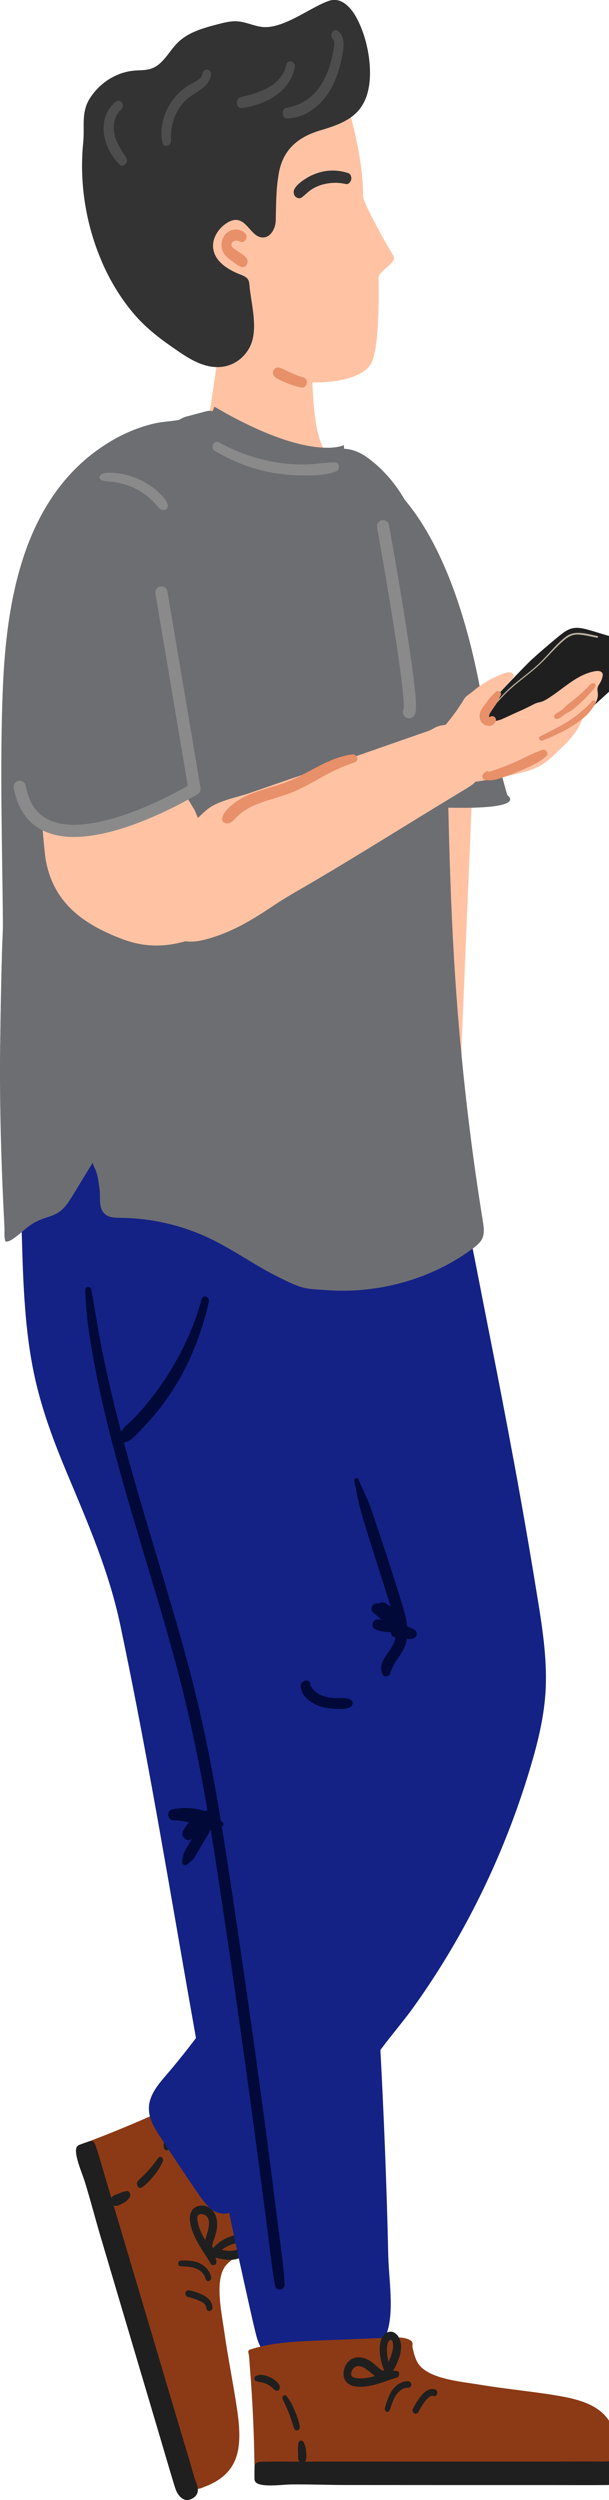 <svg width="175" height="718" viewBox="0 0 175 718" fill="none" xmlns="http://www.w3.org/2000/svg">
<g clip-path="url(#clip0_468_4745)">
<path d="M115.044 347.869C113.96 347.447 113.164 346.285 113.375 345.099C113.616 343.703 113.866 342.314 114.108 340.918C113.632 341.051 113.109 341.043 112.633 340.84C111.424 340.318 111.136 339.062 111.463 337.899C112.392 334.654 113.648 331.503 115.138 328.461C115.411 327.72 115.699 326.986 115.972 326.245C116.456 324.911 116.924 323.577 117.384 322.236C117.922 319.162 118.461 316.081 118.999 313.008C119.381 309.661 119.771 306.322 120.153 302.976C120.348 301.01 120.567 299.044 120.785 297.087L109.661 293.342L107.298 203.463L125.567 200.718L135.505 232.006L132.642 300.082C132.705 308.319 132.673 316.565 132.642 324.802C132.603 334.771 132.533 345.123 128.867 354.554C128.227 356.207 127.268 357.744 126.675 359.398C125.934 361.457 125.372 363.595 124.701 365.685C123.539 369.32 122.33 372.94 121.089 376.551C120.816 377.347 120.411 378.26 119.584 378.416C119.139 378.502 118.687 378.338 118.273 378.158C113.983 376.325 110.371 372.955 108.25 368.805C107.75 367.838 107.329 366.793 107.306 365.701C107.274 364.211 107.992 362.822 108.679 361.496C110.988 357.042 113.102 352.494 115.06 347.876L115.044 347.869Z" fill="#FFC3A4"/>
<path d="M89.528 104.825C90.012 115.371 90.191 125.247 93.85 130.2C99.076 137.275 100.683 137.057 113.648 140.981C104.388 144.483 62.819 144.826 34.058 126.768C56.789 126.924 59.464 123.811 60.221 118.718C60.978 113.624 63.349 97.562 63.349 97.562L89.52 104.825H89.528Z" fill="#FFC3A4"/>
<path d="M96.354 20.001C98.827 25.305 104.646 44.448 104.318 56.625C104.318 56.625 105.145 60.018 113.071 73.521C114.233 75.502 108.749 77.702 108.788 79.839C108.936 88.046 108.788 101.603 106.339 104.911C103.086 109.294 91.463 112.711 65.744 106.377C44.729 101.205 51.149 98.935 37.592 80.495C24.026 62.054 24.346 45.033 41.913 26.764C59.48 8.495 91.159 8.823 96.362 20.001H96.354Z" fill="#FFC3A4"/>
<path d="M29.143 74.909C31.421 80.229 34.393 85.253 38.099 89.707C42.1 94.52 46.687 97.82 51.828 101.291C54.347 102.992 57.038 104.552 60.018 105.176C64.808 106.19 69.301 104.185 71.665 99.879C74.426 94.848 72.148 87.305 71.688 81.969C71.633 81.384 71.579 80.775 71.275 80.276C70.822 79.535 69.941 79.192 69.129 78.872C65.611 77.515 61.844 75.213 61.282 71.485C60.853 68.63 62.593 65.775 64.995 64.168C65.947 63.528 67.07 63.037 68.201 63.193C71.197 63.614 72.437 68.131 75.464 68.209C77.749 68.271 79.185 65.627 79.239 63.341C79.356 58.637 79.286 54.589 80.097 49.869C81.283 42.966 85.636 39.331 92.103 37.427C99.466 35.259 104.81 32.88 106.073 24.517C107.017 18.253 105.254 9.712 102.001 4.329C100.621 2.052 98.444 -0.203 95.792 -0.016C94.817 0.055 93.897 0.452 92.999 0.842C88.054 3.019 81.002 8.261 75.518 7.754C73.061 7.528 70.768 6.319 68.303 6.131C66.368 5.983 64.457 6.482 62.577 6.966C58.458 8.042 54.129 9.228 51.094 12.216C48.528 14.735 46.905 18.495 43.512 19.689C41.944 20.243 40.236 20.141 38.582 20.282C33.332 20.726 28.441 23.948 25.711 28.418C23.277 32.404 24.361 36.452 23.917 40.875C22.755 52.381 24.603 64.254 29.151 74.878L29.143 74.909Z" fill="#333333"/>
<path d="M99.365 52.857C97.126 52.334 94.825 52.412 92.625 53.021C91.611 53.302 90.636 53.739 89.708 54.3C88.561 54.987 87.711 55.985 86.642 56.757C86.049 57.186 85.137 56.835 84.747 56.313C84.279 55.689 84.287 54.784 84.692 54.136C85.464 52.873 86.923 51.866 88.171 51.102C89.349 50.376 90.652 49.846 91.986 49.471C94.661 48.723 97.415 48.855 100.044 49.706C100.777 49.94 101.074 50.899 100.925 51.578C100.785 52.209 100.153 53.036 99.381 52.857H99.365Z" fill="#333333"/>
<path d="M69.114 69.433C68.904 69.347 68.693 69.277 68.49 69.184C68.342 69.137 68.365 69.145 68.568 69.192C68.506 69.176 68.444 69.168 68.373 69.16C68.28 69.145 68.178 69.137 68.085 69.121C68.03 69.121 67.726 69.067 67.695 69.106C67.897 69.09 67.936 69.09 67.827 69.106C67.781 69.106 67.726 69.121 67.679 69.129C67.546 69.153 67.422 69.184 67.297 69.215C67.024 69.285 67.546 69.075 67.281 69.223C67.164 69.285 67.055 69.347 66.938 69.41C66.688 69.55 67.149 69.199 66.938 69.41C66.891 69.457 66.837 69.496 66.798 69.543C66.688 69.667 66.704 69.636 66.852 69.457C66.852 69.465 66.688 69.683 66.681 69.698C66.649 69.753 66.61 69.808 66.579 69.87C66.673 69.659 66.704 69.613 66.649 69.722C66.61 69.831 66.571 69.94 66.532 70.049C66.423 70.346 66.587 69.659 66.532 70.057C66.517 70.174 66.509 70.284 66.501 70.401C66.478 70.728 66.447 70.065 66.501 70.362C66.501 70.424 66.517 70.494 66.532 70.557C66.571 70.72 66.556 70.689 66.493 70.447C66.525 70.463 66.579 70.674 66.595 70.72C66.665 70.869 66.649 70.837 66.532 70.635C66.571 70.697 66.61 70.759 66.649 70.822C66.712 70.915 66.782 70.993 66.852 71.079C66.961 71.204 66.954 71.188 66.813 71.04C66.868 71.095 66.922 71.142 66.977 71.188C67.172 71.36 67.383 71.516 67.601 71.664C68.085 72.007 68.592 72.327 69.083 72.655C69.333 72.819 69.575 72.983 69.816 73.154C69.918 73.232 70.487 73.778 70.175 73.474C70.308 73.599 70.448 73.731 70.581 73.856C71.143 74.394 71.322 75.159 70.979 75.877C70.69 76.477 69.926 76.984 69.239 76.641C68.607 76.329 68.022 76.001 67.461 75.58C67 75.237 66.54 74.901 66.088 74.558C65.175 73.864 64.255 73.014 63.904 71.883C63.498 70.596 63.599 69.308 64.208 68.107C64.73 67.062 65.721 66.313 66.852 66.032C68.194 65.697 69.653 66.071 70.558 67.132C71.369 68.076 70.386 69.948 69.107 69.418L69.114 69.433Z" fill="#E89069"/>
<path d="M97.102 8.916C99.279 10.609 98.795 13.589 98.343 15.96C97.75 19.057 96.884 22.068 95.433 24.876C92.921 29.744 88.155 33.933 82.46 34.003C80.853 34.026 80.846 31.179 82.367 30.945C86.743 30.266 90.3 27.661 92.562 23.878C93.818 21.779 94.637 19.462 95.246 17.099C95.534 15.968 95.784 14.813 95.956 13.659C96.065 12.918 96.26 11.802 95.636 11.225C94.505 10.172 95.698 7.824 97.11 8.916H97.102Z" fill="#4D4D4D"/>
<path d="M84.723 19.197C83.405 26.413 76.338 30.056 69.668 31C67.796 31.265 67.46 28.363 69.192 27.911C72.117 27.154 75.113 26.436 77.695 24.798C79.754 23.495 81.673 21.428 82.157 18.971C82.297 18.269 82.757 17.575 83.569 17.645C84.279 17.707 84.856 18.495 84.723 19.197Z" fill="#4D4D4D"/>
<path d="M60.642 21.467C60.322 23.503 59.012 24.814 57.358 25.929C55.689 27.052 54.043 27.981 52.686 29.51C50.08 32.451 48.934 36.351 49.152 40.228C49.245 41.944 46.976 42.654 46.617 40.774C45.837 36.663 47.116 32.154 49.565 28.816C50.798 27.138 52.303 25.695 54.066 24.58C55.322 23.784 57.858 22.926 58.177 21.249C58.302 20.57 58.762 19.907 59.535 19.97C60.229 20.024 60.752 20.796 60.65 21.467H60.642Z" fill="#4D4D4D"/>
<path d="M34.853 31.39C33.09 32.903 32.466 35.493 32.747 37.739C33.098 40.563 34.682 42.818 36.187 45.142C36.57 45.735 36.593 46.523 36.117 47.077C35.712 47.545 34.916 47.794 34.401 47.303C29.58 42.685 27.482 33.995 33.246 29.229C34.643 28.074 36.094 30.321 34.853 31.39Z" fill="#4D4D4D"/>
<path d="M86.743 111.315C85.362 111.073 83.974 110.628 82.671 110.114C82.031 109.856 81.4 109.591 80.783 109.302C80.027 108.951 79.262 108.631 78.732 107.976C78.365 107.524 78.365 106.837 78.599 106.338C78.849 105.823 79.309 105.535 79.879 105.535C80.557 105.535 81.189 105.917 81.782 106.198C82.398 106.494 83.022 106.79 83.646 107.071C84.255 107.344 84.863 107.633 85.487 107.867C85.784 107.976 86.08 108.078 86.376 108.171C86.509 108.21 86.642 108.249 86.774 108.288C86.852 108.312 86.938 108.327 87.016 108.351C87.203 108.397 86.689 108.273 87.001 108.351C87.742 108.514 88.295 109.154 88.186 109.95C88.1 110.621 87.531 111.455 86.735 111.315H86.743Z" fill="#E89069"/>
<path d="M93.717 130.481C93.717 130.481 126.729 127.813 139.218 204.86L145.778 228.386C145.778 228.386 155.069 234.276 111.268 231.031C67.468 227.786 93.725 130.481 93.725 130.481H93.717Z" fill="#6D6E71"/>
<path d="M50.717 283.942C50.212 283.942 50.212 284.684 50.717 284.684C51.223 284.684 51.223 283.942 50.717 283.942Z" fill="#566A9F"/>
<path d="M67.982 691.018C67.924 690.62 67.858 690.222 67.8 689.832C66.764 683.241 65.404 676.415 64.459 669.714C63.689 664.277 61.616 654.862 64.791 650.774C65.479 649.885 66.324 649.214 67.186 648.621C67.592 648.341 68.007 648.005 68.446 647.818C68.695 647.709 68.993 647.724 69.225 647.576C69.847 647.17 69.872 645.891 69.805 645.072C69.714 644.035 69.433 643.005 69.101 642.022C66.739 635.033 64.385 628.043 62.023 621.054C61.318 618.979 60.622 616.904 59.859 614.853C58.889 612.239 57.837 609.657 56.594 607.208C55.972 605.991 55.309 604.813 54.588 603.682C54.347 603.3 54.115 602.816 53.709 602.871C53.486 602.902 53.262 603.097 53.071 603.206C51.977 603.83 50.808 604.306 49.673 604.829C47.543 605.819 45.413 606.795 43.274 607.738C38.989 609.634 34.679 611.444 30.336 613.16C29.134 613.636 27.924 614.104 26.714 614.572C25.62 614.993 25.429 615.438 25.479 616.99C25.562 619.751 25.454 622.56 26.034 625.282C26.631 628.067 27.592 630.719 28.396 633.426C29.731 637.794 31.057 642.162 32.391 646.523C35.011 655.112 37.63 663.7 40.24 672.288C41.94 677.866 43.647 683.451 45.504 688.966C47.369 694.489 49.383 699.957 51.703 705.254C52.756 707.656 53.867 710.02 55.052 712.329C55.375 712.961 55.765 714.1 56.279 714.529C56.934 715.075 58.011 714.49 58.616 714.264C62.147 712.945 65.678 710.816 67.46 706.775C69.433 702.274 68.819 696.478 67.99 691.018H67.982Z" fill="#8C3A15"/>
<path d="M55.515 717.423C56.236 716.963 57.173 716.027 56.767 714.162C56.609 713.452 56.278 712.742 56.046 712.064C55.524 710.558 55.126 708.967 54.678 707.43C53.684 704.068 52.656 700.714 51.661 697.352L43.149 668.692C40.372 659.339 37.587 649.994 34.803 640.649C33.352 635.774 31.893 630.898 30.443 626.015C29.548 622.996 28.694 619.962 27.741 616.959C27.534 616.303 27.277 615.508 26.862 615.11C26.299 614.564 25.677 614.985 25.213 615.133C24.45 615.375 23.696 615.64 22.95 615.929C22.66 616.046 22.362 616.171 22.138 616.467C20.928 618.129 23.63 624.205 24.326 626.444C25.942 631.647 27.293 636.92 28.835 642.139C31.661 651.695 34.496 661.251 37.331 670.806L45.66 698.857C47.111 703.733 48.52 708.639 50.004 713.491C50.393 714.771 50.716 715.769 51.396 716.627C51.943 717.314 52.54 717.735 53.087 717.906C53.858 718.148 54.554 717.93 55.192 717.602C55.283 717.555 55.391 717.493 55.499 717.431L55.515 717.423Z" fill="#1F1F1F"/>
<path d="M60.662 654.433C60.786 653.871 60.488 653.247 60.256 652.763C60.049 652.334 59.783 651.968 59.485 651.609C58.913 650.923 58.167 650.369 57.388 650.01C55.648 649.191 53.758 649.167 51.901 649.23C51.503 649.245 51.172 649.651 51.197 650.096C51.221 650.572 51.57 650.86 51.976 650.876C53.484 650.946 55.142 650.954 56.551 651.601C57.222 651.913 57.769 652.303 58.267 652.881C58.432 653.068 58.64 653.403 58.789 653.7C58.822 653.77 58.789 653.692 58.839 653.809C58.88 653.91 58.913 654.012 58.946 654.113C59.046 654.433 59.12 654.643 59.328 654.909C59.75 655.447 60.521 655.01 60.654 654.425L60.662 654.433Z" fill="#1F1F1F"/>
<path d="M61.06 662.725C61.035 661.032 59.742 659.862 58.466 659.199C57.173 658.528 55.755 658.068 54.355 657.756C53.899 657.655 53.377 657.982 53.294 658.513C53.211 659.035 53.493 659.573 53.982 659.683C55.208 659.956 56.336 660.322 57.421 660.837C57.678 660.962 57.935 661.095 58.176 661.251C58.225 661.282 58.275 661.321 58.333 661.352C58.358 661.368 58.374 661.375 58.383 661.383C58.524 661.492 58.64 661.594 58.748 661.703C58.806 661.758 58.855 661.812 58.905 661.867C58.922 661.882 58.93 661.89 58.938 661.906C59.021 662.015 59.087 662.14 59.162 662.257C59.203 662.374 59.228 662.444 59.245 662.514C59.261 662.639 59.27 662.717 59.27 662.803C59.27 663.318 59.734 663.794 60.206 663.739C60.703 663.684 61.06 663.255 61.052 662.701L61.06 662.725Z" fill="#1F1F1F"/>
<path d="M48.295 617.45C48.412 617.372 48.536 617.302 48.635 617.208C48.851 617.013 48.967 616.732 49.066 616.42C49.199 616.023 49.298 615.609 49.398 615.196C49.58 614.4 49.638 613.581 49.638 612.731C49.638 611.982 49.572 611.225 49.439 610.484C49.348 609.969 49.265 609.376 49.033 608.908C48.867 608.565 48.602 608.183 48.478 607.933C48.279 607.528 47.848 607.387 47.55 607.559C47.226 607.754 47.11 608.183 47.226 608.651C47.276 608.862 47.251 609.244 47.284 609.54C47.309 609.767 47.376 610.001 47.425 610.227C47.45 610.383 47.467 610.461 47.475 610.539C47.525 610.89 47.566 611.249 47.583 611.607C47.591 611.787 47.599 611.966 47.599 612.138C47.599 612.192 47.599 612.247 47.599 612.31C47.599 612.341 47.599 612.403 47.599 612.45C47.574 613.129 47.492 613.807 47.359 614.455C47.351 614.509 47.334 614.556 47.326 614.611C47.326 614.626 47.301 614.697 47.293 614.751C47.251 614.892 47.21 615.04 47.168 615.18C47.077 615.477 46.994 615.75 47.002 616.085C47.002 616.249 47.027 616.42 47.036 616.584C47.06 617.411 47.831 617.77 48.295 617.458V617.45Z" fill="#1F1F1F"/>
<path d="M42.37 626.897C42.975 626.319 43.539 625.672 44.086 625.009C44.591 624.4 45.097 623.769 45.536 623.074C46 622.349 46.398 621.538 46.796 620.734C47.219 619.868 46.083 618.956 45.578 619.642C44.657 620.906 43.688 622.138 42.677 623.285C42.212 623.815 41.715 624.299 41.226 624.791C40.654 625.368 40.024 625.851 39.519 626.53C38.988 627.256 39.734 628.667 40.497 628.332C41.209 628.02 41.79 627.458 42.378 626.897H42.37Z" fill="#1F1F1F"/>
<path d="M35.217 632.825C35.614 632.615 36.029 632.42 36.377 632.084C36.7 631.772 36.99 631.421 37.264 631.039C37.487 630.727 37.504 630.142 37.272 629.76C37.023 629.338 36.675 629.206 36.31 629.284C35.946 629.354 35.589 629.424 35.233 629.526C34.901 629.619 34.595 629.791 34.272 629.931C33.948 630.072 33.625 630.196 33.302 630.306C33.12 630.368 32.954 630.423 32.78 630.516C32.514 630.664 32.415 630.703 32.208 630.961C32.15 631.039 32.092 631.125 32.034 631.203C31.503 631.873 31.967 633.137 32.68 633.387C32.929 633.473 33.169 633.558 33.418 633.527C33.691 633.488 33.932 633.426 34.189 633.317C34.537 633.168 34.877 633.005 35.208 632.825H35.217Z" fill="#1F1F1F"/>
<path d="M62.188 649.55C62.121 649.128 62.022 648.746 61.906 648.38C61.981 648.395 62.063 648.419 62.138 648.434C63.116 648.692 64.103 648.894 65.114 648.98C66.771 649.121 68.62 648.926 69.987 647.779C71.28 646.695 71.985 644.776 70.858 643.231C69.473 641.328 66.995 641.897 65.23 642.701C64.26 643.145 63.332 643.723 62.495 644.425C62.097 644.76 61.691 645.127 61.334 645.54C61.218 645.501 61.11 645.454 61.061 645.384C60.77 644.9 61.417 643.426 61.566 642.958C61.865 642.006 62.188 641.047 62.321 640.041C62.569 638.145 62.279 636.062 60.969 634.689C59.759 633.418 57.762 633.059 56.253 633.847C54.77 634.627 54.355 636.421 54.612 638.098C55.317 642.724 58.35 646.336 60.563 650.143C61.003 650.907 62.362 650.54 62.196 649.55H62.188ZM68.089 644.261C68.537 644.253 69.473 644.44 69.283 645.158C69.158 645.626 68.587 645.915 68.213 646.071C67.434 646.39 66.548 646.445 65.727 646.422C65.056 646.406 64.393 646.289 63.738 646.141C64.409 645.634 65.114 645.205 65.876 644.885C66.572 644.588 67.335 644.284 68.097 644.269L68.089 644.261ZM56.776 637.872C56.693 637.381 56.593 636.538 56.991 636.164C57.521 635.665 58.591 635.899 59.121 636.281C60.679 637.412 59.933 640.064 59.469 641.616C59.312 642.139 59.121 642.724 58.955 643.317C57.969 641.687 57.082 639.791 56.767 637.872H56.776Z" fill="#1F1F1F"/>
<path d="M147.609 419.447C145.446 407.699 143.183 395.975 140.862 384.274C136.967 364.655 133.345 344.85 128.736 325.418C127.51 320.239 125.313 314.856 120.464 312.875C118.086 311.9 115.483 311.822 112.988 312.04C109.275 312.36 105.653 313.398 102.072 314.482C92.665 317.337 83.655 321.541 75.325 327.174C71.073 330.052 66.714 333.742 65.52 339.108C64.725 342.689 65.487 346.449 66.266 350.037C73.726 384.321 85.893 417.505 92.632 451.835C93.8 457.771 95.052 463.645 95.715 469.652C96.088 473.037 96.469 476.423 96.842 479.808C97.597 486.579 98.343 493.358 99.097 500.129C99.204 501.08 99.304 502.024 99.412 502.976C99.859 507.009 100.299 511.143 99.436 515.09C98.657 518.64 96.859 521.799 95.069 524.872C91.844 530.395 88.521 535.84 85.197 541.293C73.593 560.334 61.923 579.469 47.625 596.123C45.33 598.799 42.81 601.802 42.777 605.499C42.752 608.487 44.376 611.139 45.959 613.565C49.606 619.182 53.328 624.744 57.107 630.243C58.657 632.497 60.406 634.884 62.884 635.555C66.573 636.562 70.029 633.426 72.831 630.578C73.751 629.642 74.679 628.706 75.607 627.786C82.205 621.265 89.275 615.375 95.914 608.916C100.008 604.93 102.321 600.312 105.098 595.257C108.894 588.362 114.356 582.691 118.881 576.38C123.821 569.484 128.388 562.268 132.557 554.78C140.854 539.881 147.584 523.905 152.507 507.266C154.513 500.488 156.229 493.545 156.726 486.439C157.348 477.406 155.989 468.365 154.546 459.449C153.709 454.253 152.847 449.066 151.96 443.879C150.568 435.719 149.118 427.567 147.617 419.431L147.609 419.447Z" fill="#142286"/>
<path d="M111.579 648.161C111.355 638.137 111.048 628.113 110.659 618.097C109.888 598.058 108.811 578.041 107.41 558.048C107.269 555.973 107.103 553.898 106.954 551.823C106.1 533.765 104.973 515.714 103.605 497.695C100.348 454.815 95.806 412.068 90.816 369.398C89.424 357.487 88.04 345.575 86.531 333.687C85.769 327.665 85.014 321.643 84.202 315.636C83.796 312.649 83.382 309.63 82.793 306.681C82.205 303.725 81.343 300.885 80.82 297.906C80.63 296.813 79.486 296.587 78.74 297.04C78.516 296.135 78.276 295.23 78.019 294.333C77.571 292.804 75.648 293.139 75.541 294.707C75.416 296.657 75.383 298.615 75.408 300.566C75.101 300.043 74.737 299.544 74.413 299.037C73.676 297.898 71.803 297.843 71.488 299.458C71.305 300.371 70.941 301.424 70.941 302.352C70.941 303.28 71.164 304.443 71.338 305.449C70.41 303.545 69.299 301.775 67.932 300.261C62.445 294.177 49.996 301.533 45.139 304.255C40.679 306.751 36.303 309.427 31.802 311.837C28.495 313.6 25.147 315.27 21.873 317.111C16.842 319.927 11.844 323.312 9.092 328.968C5.205 336.971 6.042 346.886 6.291 355.615C6.664 368.844 7.128 382.339 9.929 395.257C12.018 404.907 15.482 414.104 19.245 423.082C25.197 437.303 31.297 451.25 34.521 466.516C47.758 529.077 56.121 592.886 70.12 655.361C71.222 660.275 72.275 665.213 73.469 670.104C74.099 672.663 75.068 675.424 77.381 676.626C83.158 679.629 90.7 674.597 96.593 673.942C101.26 673.427 108.786 676.548 111.065 670.33C113.361 664.051 111.736 654.698 111.587 648.161H111.579Z" fill="#142286"/>
<path d="M0.05 300.066C0.158 291.189 0.315 282.312 0.564 273.443C0.647 270.619 0.845 267.772 0.829 264.94C0.647 242.747 -0.083 220.344 0.796 198.12C1.823 172.121 6.863 141.831 31.529 126.908C35.466 124.521 39.776 122.688 44.302 121.635C46.217 121.19 48.189 121.066 50.137 120.8C50.684 120.722 51.281 120.691 51.77 120.418C52.367 120.083 52.797 119.833 53.485 119.654C55.292 119.17 57.099 118.686 58.906 118.203C59.495 118.047 60.108 117.891 60.705 118.008C60.837 118.031 60.962 118.086 61.086 118.133L61.608 116.799C89.068 132.891 98.823 127.844 98.823 127.844L98.865 128.89C101.227 128.944 103.556 129.974 105.437 131.316C107.443 132.751 109.275 134.397 110.924 136.183C119.163 145.099 121.873 156.34 124.153 167.659C125.239 173.033 126.316 178.408 127.402 183.783C128.305 188.244 128.032 192.987 128.14 197.551C128.231 201.451 128.289 205.343 128.363 209.244C128.836 234.128 129.275 259.027 131.024 283.864C131.961 297.172 133.254 310.457 134.895 323.71C136.014 332.751 137.307 341.776 138.757 350.778C139.031 352.494 139.296 354.335 138.484 355.888C137.937 356.941 136.958 357.728 135.989 358.462C124.169 367.331 108.67 371.676 93.618 370.506C91.645 370.35 89.408 370.319 87.501 369.882C85.023 369.312 82.487 367.986 80.232 366.879C73.228 363.446 66.946 358.797 59.876 355.482C52.093 351.823 43.423 349.858 34.72 349.756C33.22 349.741 31.604 349.741 30.41 348.883C28.297 347.361 28.852 344.374 28.678 342.197C28.587 341.059 28.388 339.904 28.214 338.765C28.139 338.297 28.04 337.837 27.907 337.377C27.791 336.971 27.659 336.573 27.518 336.175C27.369 335.746 26.473 334.194 26.73 333.781C25.926 335.083 25.122 336.394 24.318 337.697C22.793 340.169 21.343 342.705 19.735 345.131C18.74 346.628 17.505 347.947 15.823 348.758C14.455 349.413 12.938 349.741 11.538 350.326C10.642 350.7 9.789 351.145 8.993 351.675C8.479 352.011 7.99 352.385 7.518 352.767C6.714 353.423 5.951 354.132 5.122 354.764C4.318 355.373 2.71 356.785 1.6 356.558C1.102 355.373 1.343 353.696 1.276 352.432C1.218 351.285 1.16 350.146 1.102 349C0.986 346.714 0.887 344.421 0.787 342.135C0.589 337.556 0.423 332.977 0.298 328.398C0.033 318.952 -0.075 309.505 0.041 300.059L0.05 300.066Z" fill="#6D6E71"/>
<path d="M80.19 641.577C79.569 636.624 78.947 631.663 78.317 626.709C77.066 616.896 75.756 607.091 74.413 597.285C71.736 577.776 68.918 558.298 65.967 538.843C63.083 519.872 59.983 500.995 55.209 482.484C50.659 464.847 45.13 447.553 40.041 430.103C38.508 424.837 37.016 419.541 35.59 414.221C35.69 414.221 35.781 414.221 35.88 414.213C37.696 413.877 39.129 412.029 40.439 410.702C41.79 409.33 43.091 407.894 44.343 406.404C46.896 403.362 49.2 400.109 51.23 396.615C55.284 389.641 58.16 381.949 60.016 373.923C60.364 372.417 58.334 371.653 57.919 373.166C55.839 380.826 52.532 388.042 48.388 394.594C46.373 397.777 44.152 400.843 41.757 403.682C40.555 405.102 39.312 406.467 38.019 407.785C36.941 408.877 35.623 409.829 34.778 411.147C31.827 399.875 29.233 388.479 27.393 376.957C27.037 374.726 26.639 372.518 26.208 370.303C26 369.227 24.434 369.461 24.475 370.561C24.765 379.633 26.456 388.697 28.271 397.519C30.12 406.467 32.407 415.281 34.861 424.049C39.759 441.562 45.354 458.832 50.145 476.384C55.134 494.676 58.682 513.249 61.599 532.064C64.608 551.488 67.443 570.935 70.153 590.413C72.88 610 75.507 629.611 77.953 649.245C78.259 651.679 78.582 654.074 79.063 656.477C79.395 658.146 81.865 657.803 81.782 656.071C81.541 651.211 80.804 646.39 80.199 641.57L80.19 641.577Z" fill="#000938"/>
<path d="M158.832 687.788C158.434 687.726 158.045 687.671 157.655 687.609C151.124 686.642 144.269 685.939 137.663 684.84C132.301 683.95 122.777 683.194 120.034 678.576C119.437 677.569 119.097 676.477 118.832 675.385C118.708 674.87 118.534 674.332 118.509 673.81C118.492 673.513 118.608 673.201 118.542 672.912C118.376 672.132 117.182 671.703 116.395 671.524C115.392 671.298 114.331 671.274 113.295 671.313C105.943 671.61 98.583 671.906 91.231 672.21C89.043 672.296 86.863 672.39 84.683 672.546C81.898 672.749 79.122 673.053 76.403 673.599C75.052 673.872 73.718 674.2 72.417 674.605C71.977 674.746 71.439 674.831 71.356 675.276C71.306 675.518 71.414 675.814 71.455 676.056C71.671 677.406 71.712 678.779 71.82 680.136C72.027 682.679 72.209 685.23 72.367 687.78C72.682 692.874 72.906 697.976 73.03 703.085C73.063 704.505 73.088 705.917 73.113 707.337C73.138 708.624 73.486 708.959 74.953 709.396C77.572 710.176 80.166 711.167 82.918 711.401C85.728 711.643 88.538 711.455 91.356 711.455C95.898 711.416 100.448 711.385 104.99 711.346C113.933 711.276 122.868 711.206 131.812 711.135C137.622 711.089 143.432 711.042 149.234 710.808C155.044 710.574 160.854 710.16 166.607 709.38C169.217 709.022 171.812 708.592 174.381 708.07C175.086 707.929 176.279 707.875 176.868 707.461C177.605 706.939 177.423 705.628 177.423 704.918C177.398 700.792 176.602 696.416 173.42 693.288C169.88 689.809 164.236 688.638 158.84 687.804L158.832 687.788Z" fill="#8C3A15"/>
<path d="M179.313 709.146C179.131 708.249 178.567 706.962 176.686 706.814C175.965 706.752 175.194 706.884 174.473 706.915C172.881 706.993 171.257 706.915 169.665 706.915C166.176 706.915 162.687 706.939 159.197 706.939H129.442C119.736 706.939 110.022 706.939 100.316 706.954C95.252 706.954 90.188 706.962 85.123 706.97C81.99 706.97 78.849 706.923 75.716 706.986C75.028 707.001 74.199 707.017 73.685 707.329C72.981 707.758 73.163 708.53 73.146 709.068C73.113 709.942 73.105 710.823 73.122 711.697C73.122 712.04 73.146 712.391 73.345 712.719C74.489 714.513 81.103 713.561 83.441 713.53C88.87 713.46 94.265 713.686 99.686 713.686C109.607 713.694 119.529 713.702 129.442 713.702H158.567C163.631 713.702 168.704 713.749 173.76 713.702C175.086 713.686 176.139 713.663 177.175 713.21C178.012 712.852 178.6 712.352 178.949 711.83C179.438 711.089 179.471 710.293 179.38 709.521C179.363 709.412 179.346 709.279 179.322 709.146H179.313Z" fill="#1F1F1F"/>
<path d="M117.796 684.059C117.356 683.747 116.718 683.872 116.237 683.966C115.806 684.044 115.409 684.216 115.011 684.411C114.24 684.793 113.535 685.409 112.98 686.111C111.737 687.687 111.124 689.66 110.601 691.642C110.485 692.071 110.742 692.539 111.124 692.656C111.538 692.781 111.894 692.5 112.035 692.079C112.566 690.511 113.088 688.779 114.091 687.492C114.563 686.883 115.077 686.431 115.732 686.088C115.947 685.978 116.304 685.854 116.602 685.791C116.668 685.776 116.602 685.791 116.71 685.776C116.809 685.768 116.909 685.76 117 685.76C117.298 685.76 117.514 685.744 117.804 685.604C118.401 685.323 118.26 684.379 117.804 684.059H117.796Z" fill="#1F1F1F"/>
<path d="M125.032 686.236C123.573 685.737 122.164 686.727 121.194 687.866C120.216 689.021 119.379 690.362 118.675 691.735C118.443 692.188 118.567 692.835 118.998 693.085C119.421 693.335 119.976 693.21 120.216 692.734C120.83 691.525 121.501 690.456 122.28 689.481C122.463 689.247 122.661 689.021 122.877 688.818C122.918 688.771 122.968 688.732 123.01 688.685C123.034 688.662 123.043 688.654 123.059 688.639C123.2 688.529 123.325 688.436 123.449 688.35C123.515 688.311 123.573 688.272 123.639 688.233C123.656 688.225 123.673 688.217 123.681 688.209C123.805 688.155 123.93 688.124 124.054 688.085C124.162 688.085 124.236 688.077 124.303 688.077C124.41 688.1 124.485 688.116 124.559 688.147C125.007 688.303 125.554 687.968 125.654 687.461C125.761 686.922 125.504 686.408 125.032 686.244V686.236Z" fill="#1F1F1F"/>
<path d="M80.382 685.51C80.357 685.37 80.341 685.214 80.299 685.074C80.216 684.785 80.042 684.574 79.852 684.372C79.603 684.106 79.338 683.872 79.064 683.646C78.542 683.209 77.97 682.889 77.365 682.624C76.826 682.39 76.271 682.226 75.699 682.133C75.301 682.07 74.862 681.977 74.464 682.07C74.182 682.133 73.834 682.297 73.627 682.351C73.287 682.437 73.072 682.843 73.121 683.209C73.179 683.607 73.453 683.865 73.818 683.888C73.983 683.896 74.249 684.052 74.472 684.106C74.638 684.145 74.82 684.153 74.995 684.177C75.111 684.2 75.169 684.208 75.235 684.216C75.5 684.27 75.765 684.34 76.031 684.434C76.163 684.481 76.288 684.528 76.42 684.582C76.462 684.598 76.503 684.613 76.536 684.637C76.553 684.645 76.603 684.668 76.636 684.684C77.116 684.925 77.581 685.222 78.003 685.565C78.036 685.588 78.07 685.62 78.103 685.651C78.111 685.659 78.161 685.698 78.194 685.729C78.285 685.815 78.376 685.9 78.467 685.994C78.658 686.189 78.824 686.353 79.073 686.454C79.197 686.501 79.321 686.532 79.437 686.579C80.034 686.813 80.49 686.119 80.39 685.526L80.382 685.51Z" fill="#1F1F1F"/>
<path d="M85.595 694.7C85.338 693.888 85.023 693.085 84.691 692.305C84.385 691.587 84.061 690.854 83.688 690.175C83.29 689.458 82.81 688.787 82.337 688.124C81.832 687.414 80.879 688.319 81.243 689.06C81.906 690.425 82.536 691.829 83.1 693.249C83.357 693.904 83.572 694.575 83.796 695.246C84.061 696.033 84.244 696.845 84.6 697.578C84.981 698.366 86.183 698.023 86.142 697.118C86.1 696.275 85.852 695.487 85.603 694.692L85.595 694.7Z" fill="#1F1F1F"/>
<path d="M87.974 704.068C87.924 703.577 87.891 703.085 87.742 702.617C87.601 702.18 87.427 701.767 87.22 701.361C87.054 701.026 86.639 700.831 86.308 700.948C85.943 701.081 85.753 701.4 85.711 701.814C85.67 702.219 85.62 702.617 85.603 703.023C85.587 703.405 85.628 703.78 85.645 704.154C85.662 704.536 85.662 704.911 85.662 705.293C85.662 705.503 85.662 705.698 85.678 705.909C85.711 706.237 85.711 706.354 85.852 706.642C85.894 706.728 85.943 706.814 85.976 706.9C86.316 707.664 87.344 707.578 87.709 706.9C87.833 706.666 87.957 706.44 87.999 706.167C88.04 705.862 88.065 705.589 88.049 705.293C88.032 704.887 88.007 704.474 87.966 704.068H87.974Z" fill="#1F1F1F"/>
<path d="M114.074 680.931C113.693 680.869 113.337 680.861 112.988 680.861C113.03 680.791 113.071 680.713 113.104 680.635C113.635 679.683 114.116 678.708 114.497 677.679C115.135 675.986 115.55 673.973 114.986 672.179C114.455 670.486 113.03 669.145 111.356 669.839C109.292 670.697 109.002 673.482 109.143 675.596C109.217 676.75 109.424 677.913 109.772 679.013C109.938 679.535 110.121 680.081 110.369 680.58C110.303 680.697 110.228 680.791 110.145 680.815C109.64 680.963 108.579 679.824 108.223 679.527C107.493 678.919 106.772 678.279 105.951 677.827C104.402 676.977 102.528 676.626 100.937 677.577C99.47 678.451 98.533 680.44 98.74 682.273C98.948 684.075 100.357 685.074 101.874 685.331C106.059 686.041 110.112 683.974 114.066 682.835C114.862 682.609 114.969 681.072 114.066 680.931H114.074ZM111.38 673.076C111.513 672.608 111.969 671.68 112.516 672.101C112.881 672.382 112.947 673.068 112.964 673.513C112.997 674.426 112.765 675.385 112.491 676.236C112.267 676.938 111.961 677.601 111.629 678.248C111.405 677.382 111.256 676.501 111.215 675.604C111.182 674.777 111.157 673.88 111.38 673.076ZM102.363 682.975C101.915 682.905 101.161 682.749 100.962 682.211C100.697 681.493 101.235 680.448 101.733 680.011C103.191 678.724 105.239 680.339 106.416 681.306C106.813 681.634 107.253 682.024 107.717 682.375C106.01 682.905 104.111 683.24 102.363 682.975Z" fill="#1F1F1F"/>
<path d="M63.987 523.375C63.506 522.953 63.034 522.509 62.545 522.103C62.768 521.518 62.677 520.785 62.329 520.301C61.882 519.685 61.276 519.529 60.597 519.646C59.992 519.747 59.403 519.935 58.831 520.145C58.293 519.966 57.746 519.802 57.19 519.677C54.588 519.092 51.935 519.139 49.341 519.701C47.733 520.052 48.172 522.727 49.714 522.774C51.272 522.821 52.797 523.016 54.306 523.351C53.676 524.084 53.112 524.888 52.648 525.769C51.819 527.361 53.461 529.085 54.878 528.234C54.977 528.172 55.077 528.117 55.176 528.055C54.696 528.882 54.215 529.701 53.726 530.528C53.353 531.16 52.938 531.752 52.764 532.494C52.615 533.133 52.441 533.781 52.35 534.436C52.234 535.224 52.947 536.082 53.676 535.567C54.157 535.224 54.571 534.803 55.027 534.42C55.649 533.905 55.98 533.313 56.403 532.603C57.066 531.472 57.729 530.348 58.4 529.217C59.428 527.47 60.456 525.723 61.484 523.975C62.039 524.155 62.586 524.35 63.1 524.631C63.788 524.997 64.675 523.967 63.979 523.367L63.987 523.375Z" fill="#000938"/>
<path d="M101.028 488.373C100.489 487.827 99.461 487.718 98.699 487.687C98.019 487.656 97.331 487.71 96.643 487.695C95.325 487.663 94.024 487.5 92.781 487.071C91.969 486.79 91.007 486.228 90.352 485.588C90.012 485.261 89.789 485.003 89.515 484.551C89.432 484.418 89.225 484.138 89.159 484.036C89.159 483.919 89.15 483.857 89.134 483.787C89.382 482.936 88.263 482.375 87.526 482.726C87.41 482.78 87.393 482.788 87.476 482.757C87.625 482.702 87.542 482.733 87.219 482.858C86.987 482.975 86.78 483.139 86.647 483.357C86.432 483.701 86.382 484.122 86.432 484.512C86.523 485.191 86.755 485.939 87.186 486.61C87.982 487.843 89.242 488.841 90.601 489.489C92.176 490.245 93.875 490.589 95.624 490.729C96.453 490.799 97.29 490.807 98.127 490.791C98.989 490.776 100.448 490.659 101.019 489.957C101.426 489.465 101.508 488.857 101.019 488.365L101.028 488.373Z" fill="#000938"/>
<path d="M118.989 467.982C118.359 467.624 117.688 467.327 117 467.062C116.818 465.221 116.337 463.388 115.815 461.648C113.428 453.746 110.858 445.868 108.222 438.044C107.493 435.883 106.822 433.699 105.96 431.585C105.048 429.323 103.987 427.138 103.017 424.9C102.719 424.205 101.641 424.455 101.799 425.212C102.23 427.255 102.561 429.299 103.034 431.335C103.506 433.363 104.095 435.352 104.692 437.349C105.877 441.273 107.128 445.173 108.363 449.082C109.598 452.99 110.842 456.898 112.085 460.798C112.151 461.009 112.217 461.219 112.292 461.43C111.77 461.063 111.231 460.712 110.676 460.4C110.12 460.088 109.35 460.151 108.836 460.525C108.189 460.377 107.551 460.502 107.095 461.048C106.606 461.641 106.623 462.561 107.228 463.091C108.023 463.794 108.827 464.496 109.623 465.198C109.449 465.174 109.283 465.151 109.109 465.127C108.952 465.104 108.803 465.088 108.662 465.065C107.858 464.971 107.145 465.728 107.054 466.407C106.938 467.21 107.452 467.826 108.231 468.099C109.433 468.536 110.701 468.739 111.977 468.739C112.126 468.778 112.275 468.817 112.425 468.848C112.3 469.309 112.441 469.816 112.98 470.057C113.195 470.151 113.403 470.229 113.618 470.299C113.56 470.627 113.486 470.954 113.386 471.282C112.391 474.48 108.123 477.343 109.98 480.932C110.444 481.829 111.753 481.47 112.06 480.674C112.582 479.301 113.171 477.975 114.008 476.743C114.944 475.346 115.922 474.005 116.478 472.421C116.677 471.859 116.809 471.298 116.909 470.72C117.34 470.72 117.771 470.705 118.21 470.689C119.735 470.635 120.34 468.731 118.989 467.967V467.982Z" fill="#000938"/>
<path d="M177.797 183.307C174.962 182.768 172.21 181.762 169.425 180.982C167.842 180.537 166.176 180.093 164.568 180.428C163.06 180.748 161.808 181.723 160.64 182.675C157.913 184.898 155.252 187.191 152.658 189.547C150.785 191.256 129.757 213.066 131.472 213.784C134.556 215.079 137.647 216.374 140.731 217.676C143.54 218.862 146.566 220.071 149.599 219.587C155.948 218.581 161.858 210.562 166.267 206.599C169.889 203.354 173.478 200.078 177.051 196.786C179.744 194.298 184.751 191.17 185.795 187.636C186.093 186.692 185.944 185.553 185.165 184.89C184.568 184.383 183.731 184.243 182.936 184.118C181.51 183.9 180.084 183.673 178.659 183.455C178.369 183.408 178.078 183.361 177.797 183.307Z" fill="#1F1F1F"/>
<path d="M135.326 216.498C134.464 214.915 133.594 213.323 132.732 211.74C132.334 210.882 131.812 210.008 131.24 209.244C130.56 208.331 130.179 207.808 128.985 208.011C127.585 208.245 126.093 208.323 124.866 209.049C124.17 209.462 123.507 209.782 122.728 210.055C120.556 210.812 118.393 211.568 116.221 212.325C106.333 215.781 96.428 219.221 86.532 222.645C81.584 224.361 76.627 226.07 71.679 227.778C67.858 229.096 62.471 229.97 59.395 232.599C58.732 233.16 58.086 233.746 57.456 234.346C48.529 242.911 47.319 253.489 49.06 264.917C49.25 266.188 49.375 267.639 50.145 268.747C50.991 269.972 52.566 270.299 54.033 270.401C56.693 270.58 59.371 269.784 61.857 268.965C65.943 267.624 69.764 265.642 73.395 263.442C75.152 262.374 76.868 261.25 78.575 260.104C82.106 257.717 85.802 255.696 89.499 253.52C102.935 245.634 116.072 237.334 129.383 229.276L134.331 226.265C136.097 225.188 137.672 223.995 137.622 221.818C137.58 219.923 136.229 218.136 135.334 216.498H135.326Z" fill="#FFC3A4"/>
<path d="M171.762 197.363C171.895 196.934 172.176 196.552 172.408 196.162C172.748 195.593 172.997 194.976 173.138 194.337C173.212 194.017 173.254 193.674 173.113 193.377C172.798 192.667 171.754 192.621 170.95 192.769C167.311 193.432 164.327 195.647 161.484 197.761C160.026 198.853 158.558 199.945 156.984 200.889C156.287 201.303 155.649 201.576 154.845 201.724C153.925 201.896 153.13 202.403 152.301 202.816C152.085 202.925 151.861 203.034 151.646 203.136C150.411 203.737 149.168 204.306 147.908 204.86C146.698 205.398 145.512 205.975 144.294 206.506C143.142 207.005 141.857 207.192 140.589 207.216C140.423 207.216 140.258 207.216 140.117 207.145C139.843 207.005 139.785 206.662 139.777 206.365C139.735 203.994 141.053 201.779 142.636 199.922C143.706 198.666 144.907 197.519 146.01 196.295C146.507 195.741 147.112 195.148 147.468 194.501C148.09 193.354 146.432 192.886 145.479 193.182C143.208 193.892 141.07 194.937 139.089 196.201C138.103 196.833 137.158 197.512 136.246 198.237C135.757 198.619 135.301 199.048 134.795 199.407C134.19 199.828 133.793 200.078 133.403 200.718C132.35 202.457 131.207 204.15 129.963 205.78C129.035 207.005 128.057 208.191 127.029 209.345C125.827 210.695 124.518 212.052 123.838 213.729C123.515 214.533 123.689 215.25 123.764 216.093C123.846 217.091 124.004 218.082 124.236 219.057C124.667 220.929 125.347 222.747 126.25 224.463C126.598 225.126 127.444 225.992 128.33 225.75C128.604 225.672 128.803 225.547 129.101 225.539C129.938 225.508 130.875 225.609 131.662 225.297C131.986 225.173 132.267 225.048 132.624 225.001C133.751 224.845 134.895 224.744 136.022 224.595C138.285 224.291 140.539 223.925 142.786 223.496C144.824 223.105 146.855 222.661 148.869 222.162C151.207 221.584 153.569 220.921 155.608 219.697C157.216 218.729 158.567 217.45 159.909 216.179C162.694 213.534 165.546 210.796 167.013 207.34C167.253 206.771 167.46 206.17 167.817 205.655C168.231 205.047 168.836 204.571 169.383 204.064C170.776 202.777 171.911 201.061 171.795 199.228C171.762 198.651 171.596 198.065 171.737 197.496C171.745 197.465 171.754 197.426 171.762 197.395V197.363Z" fill="#FFC3A4"/>
<path d="M171.671 182.659C168.679 182.074 165.297 180.842 162.645 182.831C159.918 184.875 157.854 187.636 155.467 190.007C152.989 192.465 150.105 194.493 147.436 196.755C144.8 198.994 142.612 201.568 140.448 204.205C140.357 204.314 140.564 204.462 140.656 204.353C142.761 201.849 144.899 199.384 147.411 197.223C149.831 195.132 152.45 193.26 154.804 191.1C157.125 188.978 159.097 186.544 161.427 184.438C162.72 183.268 164.046 182.23 165.927 182.246C167.792 182.261 169.698 182.831 171.522 183.166C171.862 183.229 172.011 182.737 171.663 182.675L171.671 182.659Z" fill="#B8B09E"/>
<path d="M47.145 143.079C46.539 142.314 45.843 141.612 45.097 140.965C43.647 139.701 41.998 138.601 40.215 137.782C38.425 136.963 36.544 136.347 34.579 136.043C33.626 135.895 32.673 135.77 31.703 135.77C30.8 135.77 29.449 135.77 28.827 136.48C28.529 136.823 28.446 137.33 28.827 137.665C29.192 137.993 29.465 137.977 29.905 138.079C29.847 138.079 30.286 138.219 30.344 138.227C30.576 138.266 30.816 138.258 31.048 138.274C31.886 138.328 32.739 138.414 33.568 138.562C35.3 138.874 37.008 139.42 38.574 140.169C40.116 140.91 41.558 141.807 42.826 142.915C43.473 143.477 44.07 144.085 44.642 144.725C45.197 145.349 45.843 146.293 46.747 146.457C47.343 146.566 47.99 146.308 48.156 145.708C48.413 144.74 47.741 143.82 47.153 143.071L47.145 143.079Z" fill="#8A8A8A"/>
<path d="M101.061 216.686C94.016 217.629 88.33 222.458 81.807 224.798C78.467 225.999 74.978 226.787 71.704 228.16C70.079 228.839 68.562 229.681 67.186 230.742C65.736 231.866 64.078 233.301 63.83 235.126C63.672 236.273 65.189 236.757 66.076 236.335C66.954 235.922 67.493 235.142 68.165 234.494C68.72 233.956 69.317 233.465 69.963 233.02C71.231 232.154 72.615 231.452 74.058 230.883C77.232 229.627 80.597 228.878 83.78 227.622C86.888 226.39 89.748 224.697 92.657 223.098C95.583 221.491 98.55 220.071 101.758 219.034C103.382 218.511 102.694 216.452 101.061 216.67V216.686Z" fill="#E89069"/>
<path d="M155.848 215.352C152.988 216.296 150.402 217.848 147.642 219.018C146.291 219.595 144.924 220.133 143.548 220.64C142.537 221.015 141.517 221.405 140.456 221.662C140.208 221.405 139.694 221.374 139.511 221.733C139.47 221.811 139.296 221.881 139.155 221.974C138.409 222.474 138.343 223.831 139.437 224.018C141.07 224.291 142.512 223.925 144.053 223.417C145.603 222.91 147.129 222.341 148.629 221.717C151.538 220.508 154.638 219.252 156.983 217.185C157.812 216.459 156.959 214.985 155.848 215.352Z" fill="#E89069"/>
<path d="M170.03 201.443C169.135 202.551 167.966 203.542 166.88 204.485C165.761 205.46 164.535 206.35 163.266 207.153C160.722 208.776 157.962 210.071 155.268 211.444C154.398 211.888 155.16 213.004 156.022 212.66C158.998 211.475 161.907 210.11 164.593 208.417C165.902 207.59 167.145 206.685 168.281 205.655C169.458 204.587 170.295 203.37 171.116 202.052C171.538 201.373 170.502 200.866 170.03 201.451V201.443Z" fill="#E89069"/>
<path d="M170.062 196.271C169.54 196.537 169.159 197.083 168.761 197.48C168.338 197.902 167.907 198.307 167.476 198.713C166.623 199.501 165.736 200.257 164.841 201.006C163.954 201.747 162.909 202.387 162.172 203.245C161.774 203.705 161.31 203.994 160.779 204.329C160.265 204.657 159.66 204.914 159.304 205.406C158.889 205.968 159.577 206.623 160.191 206.49C160.771 206.365 161.285 205.882 161.749 205.546C162.255 205.18 162.694 204.844 163.274 204.587C164.41 204.088 165.363 203.144 166.274 202.348C167.178 201.56 168.023 200.733 168.836 199.86C169.242 199.423 169.64 198.986 170.029 198.534C170.419 198.081 170.949 197.597 171.14 197.036C171.33 196.451 170.618 196.006 170.087 196.271H170.062Z" fill="#E89069"/>
<path d="M140.622 205.203C140.647 205.156 140.705 205.016 140.722 205C140.771 204.907 140.829 204.813 140.879 204.719C141.36 203.924 141.915 203.167 142.446 202.395C143.018 201.545 143.382 200.632 143.863 199.743C144.07 199.36 144.004 198.9 143.631 198.635C143.291 198.393 142.736 198.37 142.437 198.705C141.99 199.197 141.484 199.633 141.045 200.14C140.581 200.671 140.166 201.225 139.752 201.794C139.039 202.761 138.119 203.76 137.879 204.946C137.638 206.163 138.028 207.582 139.28 208.191C139.934 208.511 140.846 208.612 141.501 208.245C142.106 207.902 142.512 207.356 142.504 206.677C142.495 205.96 141.609 205.414 140.929 205.827C140.879 205.858 140.846 205.866 140.813 205.882C140.738 205.882 140.655 205.882 140.581 205.897C140.564 205.851 140.556 205.804 140.539 205.757C140.539 205.733 140.539 205.702 140.539 205.663C140.539 205.593 140.573 205.429 140.539 205.546C140.548 205.499 140.556 205.453 140.573 205.406C140.573 205.406 140.614 205.273 140.639 205.211L140.622 205.203Z" fill="#E89069"/>
<path d="M55.892 232.607L48.083 219.697C48.083 219.697 12.278 224.12 12.27 224.12C10.726 224.307 12.824 245.127 13.097 246.695C15.235 259.183 23.776 265.432 35.29 269.753C47.81 274.457 57.974 269.098 69.059 263.45" fill="#FFC3A4"/>
<path d="M46.383 170.155L55.892 226.577C55.892 226.577 10.78 254.074 5.671 225.976" fill="#6D6E71"/>
<path d="M46.383 170.155L55.892 226.577C55.892 226.577 10.78 254.074 5.671 225.976" stroke="#8A8A8A" stroke-width="3.5" stroke-linecap="round" stroke-linejoin="round"/>
<path d="M61.656 129.443C66.875 132.579 72.585 134.779 78.591 135.809C81.486 136.308 84.434 136.565 87.375 136.558C90.363 136.558 93.748 136.503 96.549 135.372C97.758 134.888 97.719 132.845 96.26 132.813C93.467 132.759 90.675 133.359 87.866 133.398C84.933 133.445 82.016 133.227 79.122 132.735C73.459 131.768 67.936 129.872 62.935 127.033C61.5 126.222 60.322 128.64 61.664 129.443H61.656Z" fill="#8A8A8A"/>
<path d="M110.067 151.129C110.067 151.129 119.522 203.542 117.517 204.556" stroke="#8A8A8A" stroke-width="3.5" stroke-linecap="round" stroke-linejoin="round"/>
</g>
<defs>
<clipPath id="clip0_468_4745">
<rect width="175" height="718" fill="white"/>
</clipPath>
</defs>
</svg>
